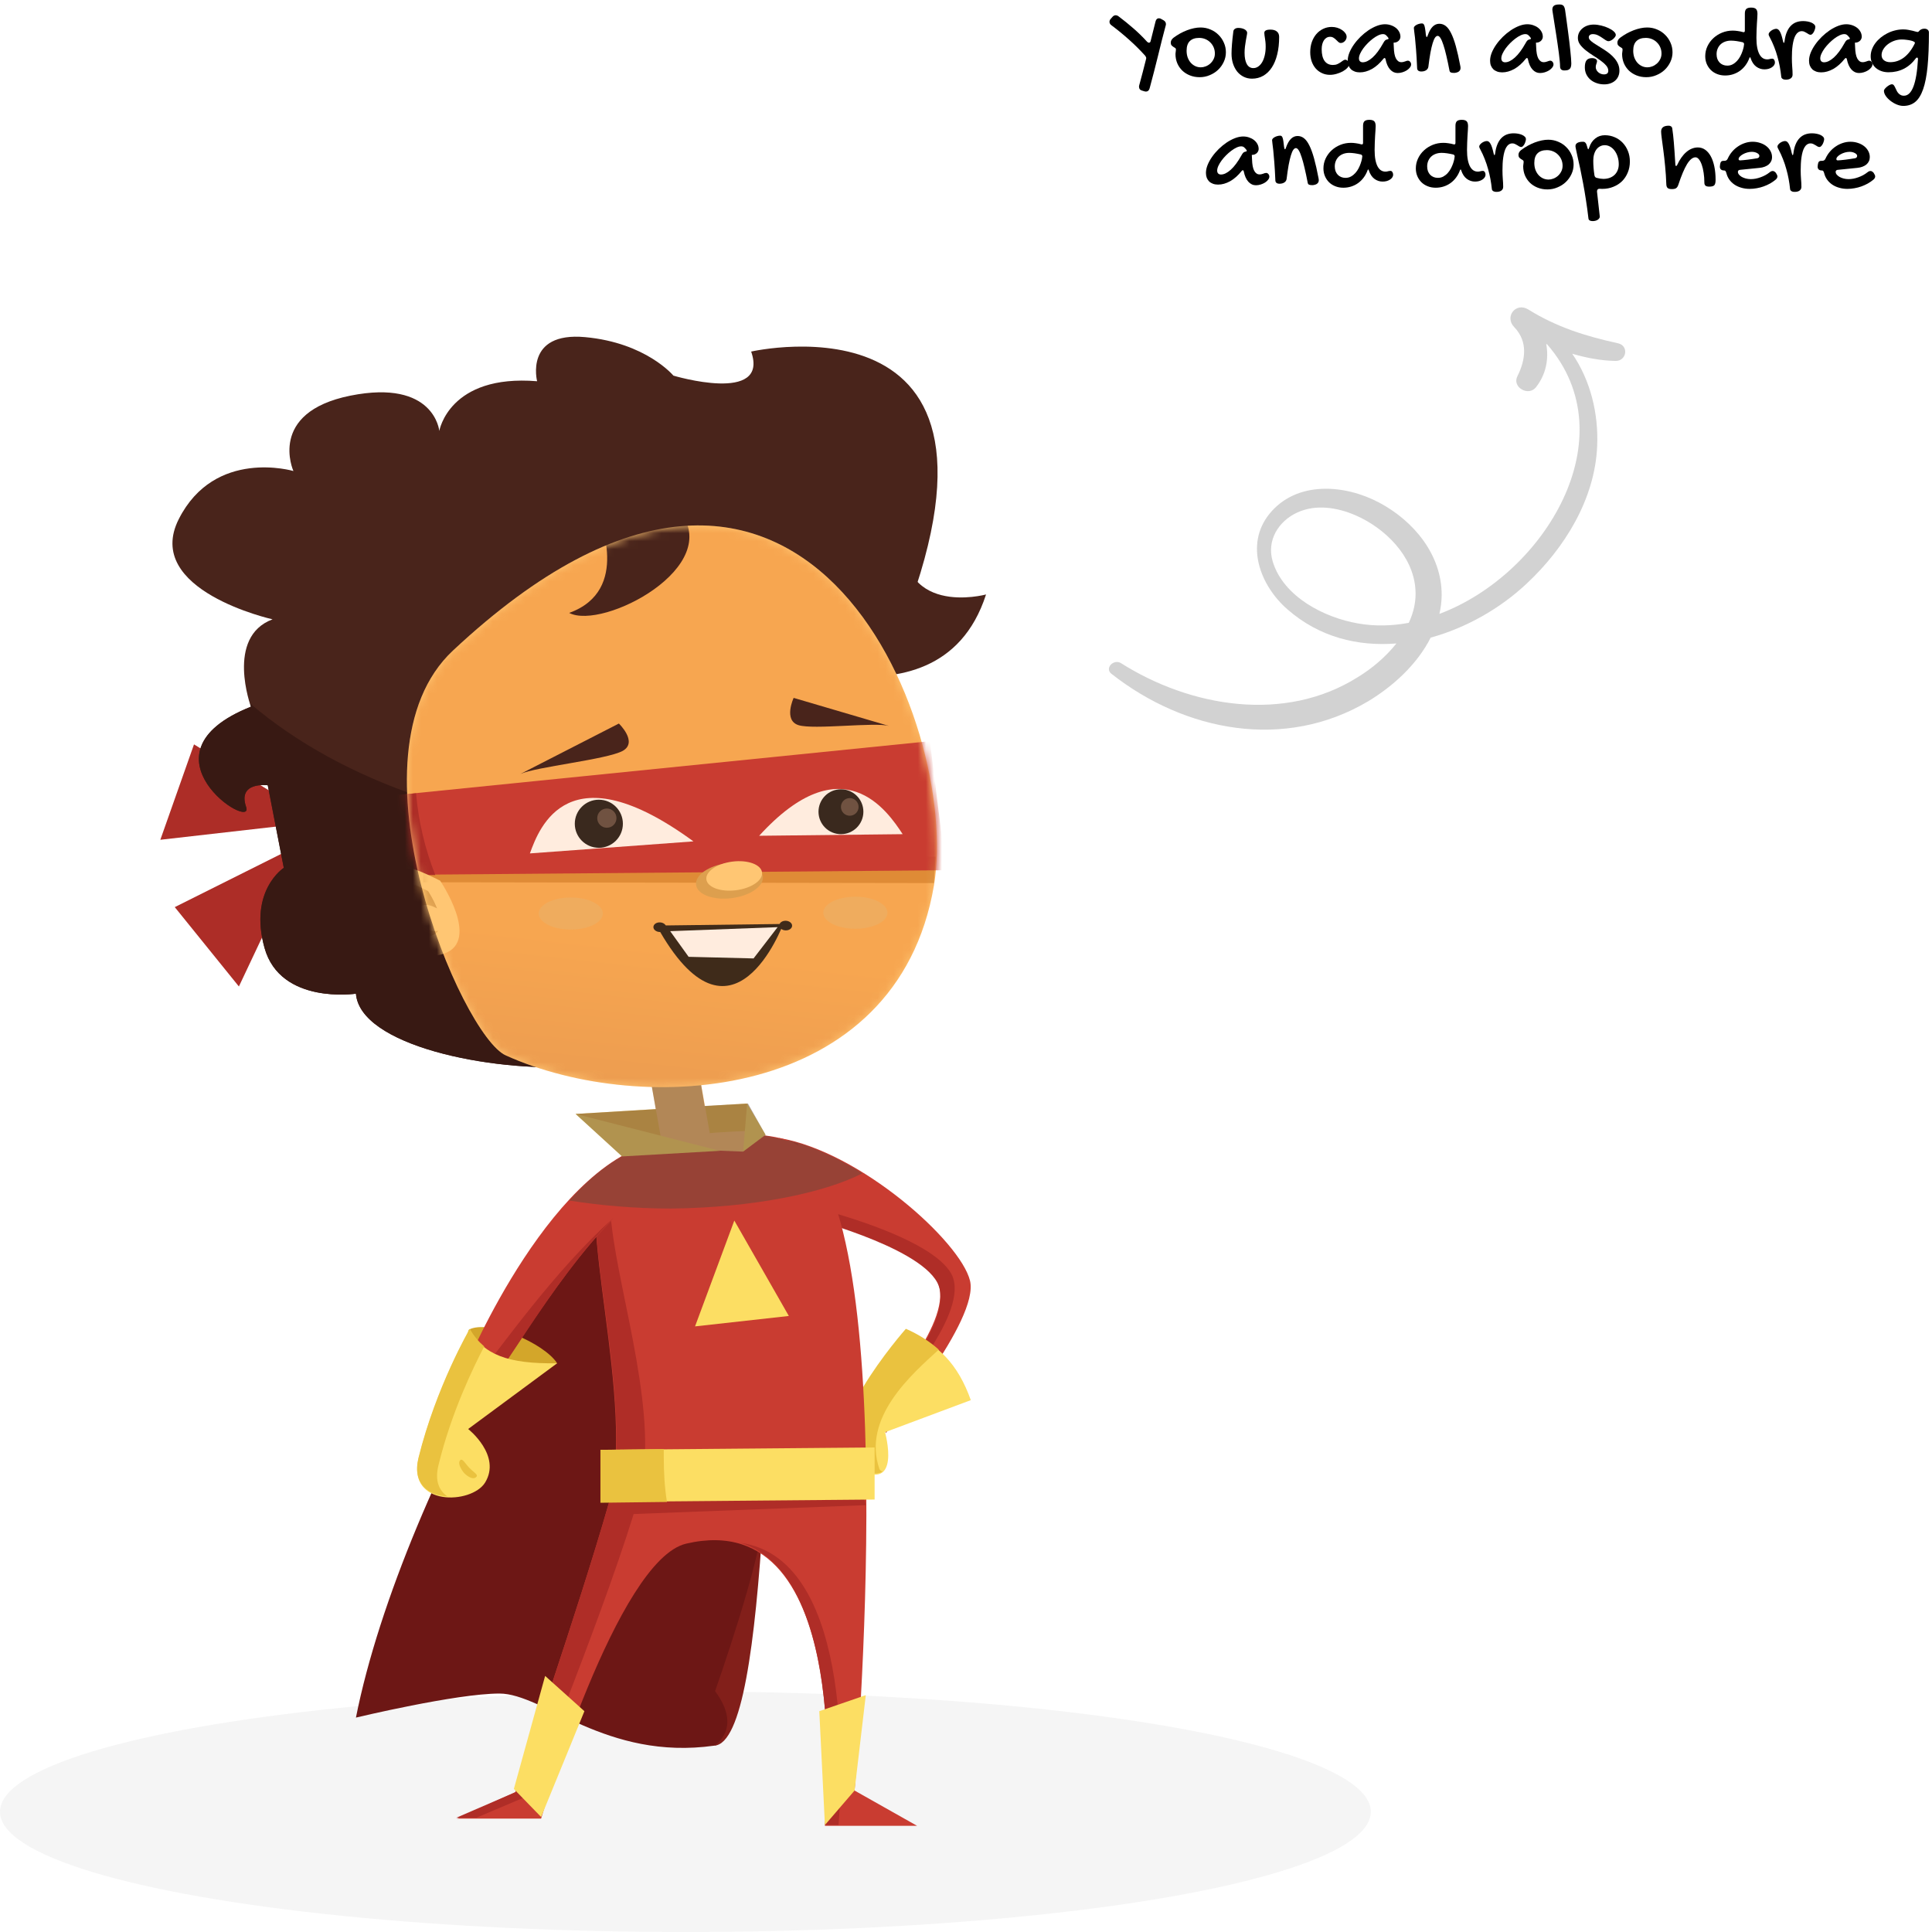 <svg width="241" height="241" viewBox="0 0 241 241" fill="none" xmlns="http://www.w3.org/2000/svg">
<path opacity="0.2" d="M138.648 84.056C147.828 91.271 160.249 93.641 170.631 87.5C173.723 85.643 176.766 82.907 178.462 79.54C182.902 78.314 187.139 75.904 190.437 72.801C195.153 68.404 198.949 62.275 199.231 55.674C199.417 51.606 198.403 47.448 196.122 44.125C197.855 44.636 199.658 44.987 201.503 45.023C202.916 45.062 203.239 43.103 201.792 42.811C197.784 41.935 194.174 40.802 190.642 38.606C189.099 37.653 187.633 39.498 188.882 40.801C190.628 42.606 190.304 44.897 189.28 46.934C188.591 48.305 190.656 49.484 191.591 48.315C192.855 46.716 193.218 44.775 192.879 42.912C192.92 42.93 192.96 42.947 193 42.965C203.067 54.52 192.705 71.637 179.552 76.579C179.727 75.844 179.822 75.074 179.836 74.27C179.871 69.231 176.363 64.995 172.061 62.705C167.719 60.397 161.716 59.945 158.34 64.111C155.241 67.967 157.229 73.071 160.586 76.002C164.562 79.486 169.35 80.652 174.19 80.266C172.833 81.968 171.11 83.416 169.365 84.473C160.255 90.211 148.482 88.216 139.768 82.681C138.821 82.224 137.788 83.398 138.648 84.056ZM169.406 77.768C165.231 77.058 160.109 74.46 158.768 70.065C157.955 67.425 159.487 64.988 161.858 63.916C164.171 62.867 166.842 63.307 169.091 64.28C172.705 65.844 176.268 69.293 176.558 73.471C176.679 74.954 176.346 76.384 175.733 77.692C173.657 78.081 171.485 78.142 169.406 77.768Z" fill="#222221"/>
<path d="M138.639 3.148C138.479 3.03 138.399 2.889 138.399 2.725C138.399 2.661 138.411 2.599 138.434 2.54C138.456 2.476 138.497 2.412 138.557 2.349L138.755 2.123C138.873 1.977 139.012 1.904 139.172 1.904C139.227 1.904 139.286 1.916 139.35 1.938C139.409 1.957 139.47 1.991 139.534 2.041C140.172 2.52 140.785 3.016 141.373 3.531C141.965 4.042 142.537 4.6 143.089 5.206C143.175 5.288 143.251 5.329 143.314 5.329C143.438 5.329 143.513 5.247 143.54 5.083L144.142 2.684C144.21 2.415 144.349 2.28 144.559 2.28C144.604 2.28 144.652 2.287 144.702 2.301C144.757 2.314 144.812 2.34 144.866 2.376L145.105 2.506C145.329 2.629 145.44 2.795 145.44 3.005C145.44 3.073 145.427 3.148 145.399 3.23C145.244 3.8 145.087 4.402 144.928 5.035C144.773 5.664 144.613 6.311 144.449 6.977C144.285 7.637 144.117 8.307 143.943 8.986C143.77 9.665 143.592 10.338 143.41 11.003C143.337 11.281 143.18 11.42 142.938 11.42C142.87 11.42 142.795 11.406 142.713 11.379L142.487 11.31C142.346 11.274 142.243 11.215 142.18 11.133C142.116 11.051 142.084 10.95 142.084 10.832C142.084 10.805 142.084 10.773 142.084 10.736C142.089 10.7 142.098 10.663 142.111 10.627C142.257 10.085 142.401 9.547 142.542 9.014C142.683 8.48 142.82 7.945 142.952 7.407C142.961 7.375 142.968 7.348 142.973 7.325C142.977 7.302 142.979 7.277 142.979 7.25C142.979 7.195 142.966 7.143 142.938 7.093C142.916 7.043 142.884 6.993 142.843 6.942C142.2 6.231 141.528 5.564 140.826 4.939C140.129 4.315 139.4 3.718 138.639 3.148Z" fill="black"/>
<path d="M146.63 6.73C146.63 6.653 146.639 6.566 146.657 6.471C146.675 6.375 146.685 6.27 146.685 6.156C146.685 6.079 146.65 6.02 146.582 5.979C146.518 5.938 146.445 5.892 146.363 5.842C146.281 5.792 146.206 5.728 146.138 5.65C146.074 5.573 146.042 5.461 146.042 5.315C146.042 5.211 146.069 5.106 146.124 5.001C146.183 4.896 146.268 4.8 146.377 4.714C146.646 4.513 146.924 4.333 147.211 4.174C147.503 4.014 147.792 3.88 148.079 3.771C148.371 3.661 148.658 3.577 148.94 3.518C149.223 3.458 149.494 3.429 149.754 3.429C150.191 3.429 150.602 3.511 150.984 3.675C151.372 3.834 151.707 4.055 151.989 4.338C152.276 4.616 152.502 4.944 152.666 5.322C152.835 5.696 152.919 6.097 152.919 6.525C152.919 6.945 152.83 7.343 152.652 7.722C152.479 8.095 152.244 8.424 151.948 8.706C151.652 8.989 151.303 9.212 150.902 9.376C150.506 9.545 150.087 9.629 149.645 9.629C149.212 9.629 148.811 9.556 148.441 9.41C148.072 9.264 147.753 9.064 147.484 8.809C147.215 8.549 147.006 8.243 146.855 7.893C146.705 7.537 146.63 7.15 146.63 6.73ZM149.795 8.398C149.986 8.398 150.185 8.36 150.39 8.282C150.595 8.205 150.782 8.093 150.95 7.947C151.123 7.797 151.265 7.615 151.374 7.4C151.488 7.186 151.545 6.945 151.545 6.676C151.545 6.402 151.495 6.147 151.395 5.91C151.294 5.673 151.155 5.468 150.978 5.295C150.804 5.117 150.597 4.978 150.355 4.878C150.118 4.778 149.861 4.728 149.583 4.728C149.077 4.728 148.69 4.86 148.421 5.124C148.152 5.384 148.018 5.785 148.018 6.327C148.018 6.623 148.061 6.899 148.147 7.154C148.239 7.405 148.364 7.624 148.523 7.811C148.683 7.993 148.87 8.136 149.084 8.241C149.303 8.346 149.54 8.398 149.795 8.398Z" fill="black"/>
<path d="M155.25 6.58C155.25 7.191 155.343 7.662 155.53 7.995C155.717 8.328 155.988 8.494 156.344 8.494C156.567 8.494 156.772 8.428 156.959 8.296C157.15 8.164 157.314 7.979 157.451 7.742C157.588 7.505 157.693 7.225 157.766 6.901C157.843 6.573 157.882 6.218 157.882 5.835C157.882 5.603 157.873 5.402 157.854 5.233C157.836 5.06 157.816 4.908 157.793 4.775C157.775 4.639 157.757 4.518 157.738 4.413C157.72 4.308 157.711 4.208 157.711 4.112C157.711 3.966 157.772 3.862 157.896 3.798C158.019 3.729 158.215 3.695 158.483 3.695C158.825 3.695 159.09 3.773 159.276 3.928C159.468 4.083 159.563 4.308 159.563 4.604C159.563 5.411 159.484 6.136 159.324 6.778C159.169 7.421 158.944 7.968 158.647 8.419C158.356 8.866 158 9.21 157.581 9.451C157.162 9.693 156.692 9.813 156.173 9.813C155.804 9.813 155.462 9.736 155.147 9.581C154.838 9.431 154.569 9.219 154.341 8.945C154.118 8.667 153.942 8.339 153.814 7.961C153.687 7.578 153.623 7.159 153.623 6.703C153.623 6.53 153.628 6.345 153.637 6.149C153.646 5.953 153.66 5.744 153.678 5.521C153.696 5.293 153.719 5.047 153.746 4.782C153.778 4.518 153.812 4.231 153.849 3.921C153.862 3.789 153.924 3.684 154.033 3.606C154.147 3.524 154.291 3.483 154.464 3.483C154.619 3.483 154.765 3.499 154.901 3.531C155.038 3.563 155.154 3.606 155.25 3.661C155.35 3.716 155.428 3.78 155.482 3.853C155.542 3.925 155.571 4.003 155.571 4.085C155.571 4.167 155.553 4.297 155.517 4.475C155.485 4.648 155.448 4.848 155.407 5.076C155.371 5.299 155.334 5.543 155.298 5.808C155.266 6.067 155.25 6.325 155.25 6.58Z" fill="black"/>
<path d="M166.126 3.36C166.363 3.36 166.593 3.395 166.816 3.463C167.04 3.531 167.236 3.625 167.404 3.743C167.577 3.857 167.716 3.989 167.821 4.14C167.926 4.285 167.979 4.436 167.979 4.591C167.979 4.691 167.958 4.789 167.917 4.885C167.876 4.976 167.821 5.058 167.753 5.131C167.685 5.199 167.607 5.256 167.521 5.302C167.434 5.343 167.343 5.363 167.247 5.363C167.142 5.363 167.047 5.325 166.96 5.247C166.873 5.165 166.78 5.076 166.68 4.98C166.584 4.88 166.475 4.791 166.352 4.714C166.233 4.632 166.09 4.591 165.921 4.591C165.757 4.591 165.609 4.63 165.477 4.707C165.344 4.785 165.233 4.894 165.142 5.035C165.055 5.172 164.987 5.336 164.937 5.527C164.891 5.714 164.868 5.919 164.868 6.143C164.868 6.781 164.989 7.268 165.23 7.605C165.472 7.938 165.818 8.104 166.27 8.104C166.484 8.104 166.666 8.07 166.816 8.002C166.971 7.934 167.106 7.858 167.22 7.776C167.338 7.694 167.445 7.619 167.541 7.551C167.637 7.482 167.735 7.448 167.835 7.448C167.89 7.448 167.944 7.466 167.999 7.503C168.054 7.535 168.102 7.578 168.143 7.633C168.188 7.683 168.225 7.74 168.252 7.804C168.284 7.868 168.3 7.931 168.3 7.995C168.3 8.146 168.225 8.3 168.074 8.46C167.928 8.619 167.739 8.765 167.507 8.897C167.274 9.025 167.015 9.13 166.728 9.212C166.445 9.294 166.169 9.335 165.9 9.335C165.54 9.335 165.21 9.264 164.909 9.123C164.608 8.986 164.349 8.795 164.13 8.549C163.911 8.298 163.74 8 163.617 7.653C163.499 7.307 163.439 6.924 163.439 6.505C163.439 6.049 163.506 5.63 163.638 5.247C163.774 4.864 163.961 4.534 164.198 4.256C164.44 3.973 164.725 3.755 165.053 3.6C165.381 3.44 165.739 3.36 166.126 3.36Z" fill="black"/>
<path d="M172.764 3.025C173.014 3.025 173.256 3.064 173.488 3.142C173.721 3.219 173.926 3.326 174.104 3.463C174.281 3.6 174.423 3.764 174.527 3.955C174.637 4.146 174.691 4.358 174.691 4.591C174.691 4.687 174.669 4.78 174.623 4.871C174.582 4.958 174.525 5.035 174.452 5.104C174.379 5.167 174.295 5.22 174.199 5.261C174.108 5.297 174.012 5.315 173.912 5.315C173.903 5.315 173.894 5.318 173.885 5.322C173.88 5.322 173.873 5.322 173.864 5.322C173.855 5.327 173.846 5.329 173.837 5.329L173.864 5.876C173.882 6.528 173.974 7.004 174.138 7.305C174.306 7.605 174.525 7.756 174.794 7.756C174.89 7.756 174.974 7.747 175.047 7.729C175.124 7.71 175.195 7.69 175.259 7.667C175.327 7.64 175.391 7.617 175.45 7.599C175.509 7.58 175.569 7.571 175.628 7.571C175.733 7.571 175.824 7.617 175.901 7.708C175.983 7.799 176.024 7.909 176.024 8.036C176.024 8.164 175.974 8.291 175.874 8.419C175.778 8.547 175.651 8.663 175.491 8.768C175.332 8.868 175.152 8.95 174.951 9.014C174.751 9.077 174.548 9.109 174.343 9.109C173.987 9.109 173.675 8.964 173.406 8.672C173.137 8.376 172.946 7.943 172.832 7.373C172.805 7.282 172.768 7.236 172.723 7.236C172.668 7.236 172.62 7.264 172.579 7.318C172.128 7.888 171.647 8.316 171.137 8.604C170.626 8.886 170.123 9.027 169.626 9.027C169.394 9.027 169.184 8.993 168.997 8.925C168.81 8.856 168.651 8.761 168.519 8.638C168.391 8.51 168.291 8.357 168.218 8.18C168.149 7.997 168.115 7.795 168.115 7.571C168.115 7.257 168.184 6.926 168.32 6.58C168.462 6.234 168.651 5.892 168.888 5.555C169.125 5.217 169.398 4.896 169.708 4.591C170.022 4.285 170.351 4.017 170.692 3.784C171.039 3.552 171.39 3.367 171.745 3.23C172.101 3.094 172.44 3.025 172.764 3.025ZM172.538 5.391C172.62 5.236 172.695 5.124 172.764 5.056C172.832 4.983 172.93 4.935 173.058 4.912C173.158 4.898 173.208 4.867 173.208 4.816C173.208 4.78 173.194 4.741 173.167 4.7C173.08 4.582 172.989 4.479 172.894 4.393C172.798 4.301 172.67 4.256 172.511 4.256C172.338 4.256 172.144 4.306 171.93 4.406C171.715 4.507 171.497 4.641 171.273 4.81C171.055 4.974 170.838 5.163 170.624 5.377C170.414 5.587 170.228 5.803 170.063 6.026C169.899 6.25 169.767 6.471 169.667 6.689C169.567 6.908 169.517 7.104 169.517 7.277C169.517 7.432 169.558 7.553 169.64 7.64C169.726 7.726 169.842 7.77 169.988 7.77C170.362 7.77 170.77 7.571 171.212 7.175C171.654 6.778 172.096 6.184 172.538 5.391Z" fill="black"/>
<path d="M176.366 3.483C176.366 3.415 176.396 3.349 176.455 3.285C176.514 3.217 176.592 3.158 176.688 3.107C176.783 3.053 176.89 3.009 177.009 2.978C177.132 2.941 177.255 2.923 177.378 2.923C177.446 2.923 177.503 2.941 177.549 2.978C177.599 3.014 177.642 3.085 177.679 3.189C177.715 3.29 177.747 3.433 177.774 3.62C177.806 3.802 177.836 4.042 177.863 4.338C177.882 4.429 177.897 4.5 177.911 4.55C177.929 4.595 177.952 4.618 177.979 4.618C178.021 4.618 178.062 4.548 178.103 4.406C178.435 3.445 178.916 2.964 179.545 2.964C179.837 2.964 180.101 3.055 180.338 3.237C180.579 3.42 180.803 3.718 181.008 4.133C181.217 4.543 181.416 5.085 181.603 5.76C181.789 6.43 181.976 7.257 182.163 8.241C182.172 8.291 182.179 8.337 182.184 8.378C182.188 8.419 182.19 8.458 182.19 8.494C182.19 8.599 182.165 8.69 182.115 8.768C182.07 8.84 182.008 8.902 181.931 8.952C181.853 8.998 181.767 9.032 181.671 9.055C181.575 9.082 181.479 9.096 181.384 9.096C181.192 9.096 181.053 9.075 180.967 9.034C180.885 8.993 180.832 8.916 180.81 8.802C180.677 8.109 180.548 7.494 180.42 6.956C180.297 6.418 180.174 5.967 180.051 5.603C179.932 5.233 179.814 4.953 179.695 4.762C179.577 4.57 179.458 4.475 179.34 4.475C179.221 4.475 179.11 4.55 179.005 4.7C178.905 4.846 178.807 5.076 178.711 5.391C178.615 5.705 178.522 6.104 178.431 6.587C178.344 7.07 178.26 7.646 178.178 8.316C178.155 8.499 178.064 8.645 177.904 8.754C177.745 8.863 177.542 8.918 177.296 8.918C177.132 8.918 177.007 8.884 176.92 8.815C176.833 8.747 176.785 8.654 176.776 8.535C176.735 7.587 176.69 6.808 176.64 6.197C176.594 5.582 176.551 5.09 176.51 4.721C176.469 4.347 176.435 4.069 176.407 3.887C176.38 3.704 176.366 3.57 176.366 3.483Z" fill="black"/>
<path d="M190.523 3.025C190.774 3.025 191.016 3.064 191.248 3.142C191.48 3.219 191.686 3.326 191.863 3.463C192.041 3.6 192.182 3.764 192.287 3.955C192.396 4.146 192.451 4.358 192.451 4.591C192.451 4.687 192.428 4.78 192.383 4.871C192.342 4.958 192.285 5.035 192.212 5.104C192.139 5.167 192.055 5.22 191.959 5.261C191.868 5.297 191.772 5.315 191.672 5.315C191.663 5.315 191.654 5.318 191.645 5.322C191.64 5.322 191.633 5.322 191.624 5.322C191.615 5.327 191.606 5.329 191.597 5.329L191.624 5.876C191.642 6.528 191.733 7.004 191.897 7.305C192.066 7.605 192.285 7.756 192.554 7.756C192.649 7.756 192.734 7.747 192.807 7.729C192.884 7.71 192.955 7.69 193.019 7.667C193.087 7.64 193.151 7.617 193.21 7.599C193.269 7.58 193.328 7.571 193.388 7.571C193.493 7.571 193.584 7.617 193.661 7.708C193.743 7.799 193.784 7.909 193.784 8.036C193.784 8.164 193.734 8.291 193.634 8.419C193.538 8.547 193.41 8.663 193.251 8.768C193.091 8.868 192.911 8.95 192.711 9.014C192.51 9.077 192.308 9.109 192.103 9.109C191.747 9.109 191.435 8.964 191.166 8.672C190.897 8.376 190.706 7.943 190.592 7.373C190.564 7.282 190.528 7.236 190.482 7.236C190.428 7.236 190.38 7.264 190.339 7.318C189.888 7.888 189.407 8.316 188.896 8.604C188.386 8.886 187.882 9.027 187.386 9.027C187.153 9.027 186.944 8.993 186.757 8.925C186.57 8.856 186.41 8.761 186.278 8.638C186.151 8.51 186.05 8.357 185.978 8.18C185.909 7.997 185.875 7.795 185.875 7.571C185.875 7.257 185.943 6.926 186.08 6.58C186.221 6.234 186.41 5.892 186.647 5.555C186.884 5.217 187.158 4.896 187.468 4.591C187.782 4.285 188.11 4.017 188.452 3.784C188.799 3.552 189.149 3.367 189.505 3.23C189.86 3.094 190.2 3.025 190.523 3.025ZM190.298 5.391C190.38 5.236 190.455 5.124 190.523 5.056C190.592 4.983 190.69 4.935 190.817 4.912C190.918 4.898 190.968 4.867 190.968 4.816C190.968 4.78 190.954 4.741 190.927 4.7C190.84 4.582 190.749 4.479 190.653 4.393C190.558 4.301 190.43 4.256 190.271 4.256C190.097 4.256 189.904 4.306 189.689 4.406C189.475 4.507 189.257 4.641 189.033 4.81C188.814 4.974 188.598 5.163 188.384 5.377C188.174 5.587 187.987 5.803 187.823 6.026C187.659 6.25 187.527 6.471 187.427 6.689C187.326 6.908 187.276 7.104 187.276 7.277C187.276 7.432 187.317 7.553 187.399 7.64C187.486 7.726 187.602 7.77 187.748 7.77C188.122 7.77 188.53 7.571 188.972 7.175C189.414 6.778 189.856 6.184 190.298 5.391Z" fill="black"/>
<path d="M193.641 1.214C193.641 0.977 193.709 0.808 193.846 0.708C193.982 0.608 194.208 0.558 194.522 0.558C194.632 0.558 194.728 0.569 194.81 0.592C194.892 0.615 194.96 0.653 195.015 0.708C195.069 0.758 195.113 0.829 195.145 0.92C195.181 1.007 195.211 1.118 195.233 1.255C195.293 1.66 195.352 2.087 195.411 2.533C195.475 2.975 195.534 3.417 195.589 3.859C195.648 4.297 195.703 4.725 195.753 5.145C195.803 5.559 195.846 5.947 195.883 6.307C195.924 6.662 195.953 6.979 195.972 7.257C195.994 7.53 196.006 7.747 196.006 7.906C196.006 8.07 195.99 8.209 195.958 8.323C195.931 8.437 195.881 8.528 195.808 8.597C195.739 8.665 195.648 8.715 195.534 8.747C195.425 8.774 195.288 8.788 195.124 8.788C194.965 8.788 194.837 8.747 194.741 8.665C194.65 8.583 194.604 8.458 194.604 8.289C194.604 8.116 194.591 7.886 194.563 7.599C194.536 7.307 194.5 6.983 194.454 6.628C194.409 6.272 194.356 5.894 194.297 5.493C194.242 5.092 194.183 4.696 194.119 4.304C194.06 3.912 194.001 3.536 193.941 3.176C193.887 2.811 193.837 2.49 193.791 2.212C193.745 1.929 193.709 1.699 193.682 1.521C193.654 1.339 193.641 1.237 193.641 1.214Z" fill="black"/>
<path d="M198.802 3.066C199.107 3.066 199.422 3.107 199.745 3.189C200.069 3.267 200.365 3.369 200.634 3.497C200.903 3.62 201.124 3.759 201.297 3.914C201.47 4.069 201.557 4.219 201.557 4.365C201.557 4.438 201.525 4.52 201.461 4.611C201.397 4.698 201.32 4.782 201.229 4.864C201.137 4.942 201.037 5.008 200.928 5.062C200.823 5.113 200.729 5.138 200.647 5.138C200.538 5.138 200.415 5.092 200.278 5.001C200.146 4.91 199.998 4.81 199.834 4.7C199.674 4.586 199.499 4.484 199.308 4.393C199.116 4.301 198.909 4.256 198.686 4.256C198.54 4.256 198.419 4.292 198.323 4.365C198.232 4.434 198.187 4.532 198.187 4.659C198.187 4.773 198.241 4.889 198.351 5.008C198.46 5.122 198.604 5.24 198.781 5.363C198.964 5.486 199.169 5.616 199.396 5.753C199.624 5.89 199.857 6.035 200.094 6.19C200.335 6.345 200.57 6.514 200.798 6.696C201.026 6.879 201.229 7.077 201.406 7.291C201.589 7.505 201.734 7.74 201.844 7.995C201.953 8.246 202.008 8.519 202.008 8.815C202.008 9.071 201.962 9.303 201.871 9.513C201.78 9.722 201.65 9.902 201.481 10.053C201.313 10.203 201.112 10.319 200.88 10.401C200.647 10.483 200.392 10.524 200.114 10.524C199.763 10.524 199.44 10.47 199.144 10.36C198.847 10.255 198.592 10.11 198.378 9.923C198.164 9.736 197.995 9.513 197.872 9.253C197.754 8.993 197.694 8.708 197.694 8.398C197.694 7.997 197.765 7.706 197.906 7.523C198.052 7.341 198.28 7.25 198.59 7.25C198.781 7.25 198.934 7.286 199.048 7.359C199.162 7.432 199.219 7.521 199.219 7.626C199.219 7.681 199.21 7.738 199.191 7.797C199.173 7.852 199.153 7.911 199.13 7.975C199.112 8.034 199.093 8.098 199.075 8.166C199.062 8.234 199.055 8.303 199.055 8.371C199.055 8.49 199.082 8.604 199.137 8.713C199.191 8.822 199.264 8.918 199.355 9C199.451 9.087 199.561 9.155 199.684 9.205C199.807 9.255 199.937 9.28 200.073 9.28C200.438 9.28 200.62 9.13 200.62 8.829C200.62 8.592 200.527 8.369 200.34 8.159C200.153 7.945 199.918 7.738 199.636 7.537C199.353 7.332 199.048 7.127 198.72 6.922C198.396 6.717 198.093 6.503 197.811 6.279C197.528 6.056 197.293 5.819 197.106 5.568C196.92 5.313 196.826 5.037 196.826 4.741C196.826 4.495 196.876 4.27 196.977 4.064C197.081 3.859 197.223 3.684 197.4 3.538C197.578 3.388 197.785 3.271 198.022 3.189C198.264 3.107 198.524 3.066 198.802 3.066Z" fill="black"/>
<path d="M202.343 6.73C202.343 6.653 202.352 6.566 202.37 6.471C202.388 6.375 202.397 6.27 202.397 6.156C202.397 6.079 202.363 6.02 202.295 5.979C202.231 5.938 202.158 5.892 202.076 5.842C201.994 5.792 201.919 5.728 201.851 5.65C201.787 5.573 201.755 5.461 201.755 5.315C201.755 5.211 201.782 5.106 201.837 5.001C201.896 4.896 201.98 4.8 202.09 4.714C202.359 4.513 202.637 4.333 202.924 4.174C203.215 4.014 203.505 3.88 203.792 3.771C204.084 3.661 204.371 3.577 204.653 3.518C204.936 3.458 205.207 3.429 205.467 3.429C205.904 3.429 206.314 3.511 206.697 3.675C207.085 3.834 207.42 4.055 207.702 4.338C207.989 4.616 208.215 4.944 208.379 5.322C208.548 5.696 208.632 6.097 208.632 6.525C208.632 6.945 208.543 7.343 208.365 7.722C208.192 8.095 207.957 8.424 207.661 8.706C207.365 8.989 207.016 9.212 206.615 9.376C206.219 9.545 205.799 9.629 205.357 9.629C204.924 9.629 204.523 9.556 204.154 9.41C203.785 9.264 203.466 9.064 203.197 8.809C202.928 8.549 202.719 8.243 202.568 7.893C202.418 7.537 202.343 7.15 202.343 6.73ZM205.508 8.398C205.699 8.398 205.897 8.36 206.103 8.282C206.308 8.205 206.494 8.093 206.663 7.947C206.836 7.797 206.978 7.615 207.087 7.4C207.201 7.186 207.258 6.945 207.258 6.676C207.258 6.402 207.208 6.147 207.107 5.91C207.007 5.673 206.868 5.468 206.69 5.295C206.517 5.117 206.31 4.978 206.068 4.878C205.831 4.778 205.574 4.728 205.296 4.728C204.79 4.728 204.403 4.86 204.134 5.124C203.865 5.384 203.73 5.785 203.73 6.327C203.73 6.623 203.774 6.899 203.86 7.154C203.951 7.405 204.077 7.624 204.236 7.811C204.396 7.993 204.583 8.136 204.797 8.241C205.016 8.346 205.253 8.398 205.508 8.398Z" fill="black"/>
<path d="M217.423 4.003C217.441 4.012 217.468 4.017 217.505 4.017C217.605 4.017 217.655 3.951 217.655 3.818V1.692C217.655 1.423 217.715 1.232 217.833 1.118C217.956 1.004 218.159 0.947 218.441 0.947C218.729 0.947 218.931 1.007 219.05 1.125C219.168 1.243 219.228 1.446 219.228 1.733C219.228 1.843 219.221 2.005 219.207 2.219C219.193 2.428 219.177 2.668 219.159 2.937C219.146 3.205 219.132 3.495 219.118 3.805C219.104 4.11 219.098 4.413 219.098 4.714C219.098 5.179 219.13 5.58 219.193 5.917C219.257 6.254 219.348 6.535 219.467 6.758C219.585 6.977 219.727 7.141 219.891 7.25C220.055 7.355 220.239 7.407 220.444 7.407C220.558 7.407 220.661 7.394 220.752 7.366C220.848 7.334 220.959 7.318 221.087 7.318C221.178 7.318 221.253 7.366 221.312 7.462C221.376 7.553 221.408 7.665 221.408 7.797C221.408 7.915 221.372 8.027 221.299 8.132C221.23 8.237 221.135 8.328 221.012 8.405C220.893 8.483 220.754 8.544 220.595 8.59C220.435 8.631 220.269 8.651 220.096 8.651C219.722 8.651 219.38 8.537 219.07 8.31C218.76 8.077 218.528 7.724 218.373 7.25C218.359 7.177 218.337 7.141 218.305 7.141C218.268 7.141 218.239 7.177 218.216 7.25C218.093 7.583 217.931 7.883 217.73 8.152C217.535 8.417 217.304 8.645 217.04 8.836C216.78 9.023 216.493 9.166 216.179 9.267C215.869 9.367 215.541 9.417 215.194 9.417C214.83 9.417 214.495 9.355 214.189 9.232C213.889 9.114 213.629 8.948 213.41 8.733C213.191 8.515 213.021 8.259 212.897 7.968C212.774 7.672 212.713 7.353 212.713 7.011C212.713 6.573 212.804 6.161 212.986 5.773C213.169 5.386 213.415 5.049 213.725 4.762C214.039 4.47 214.404 4.24 214.818 4.071C215.233 3.903 215.675 3.818 216.145 3.818C216.336 3.818 216.539 3.834 216.753 3.866C216.967 3.894 217.19 3.939 217.423 4.003ZM215.461 8.187C215.721 8.187 215.951 8.13 216.151 8.016C216.356 7.902 216.536 7.758 216.691 7.585C216.851 7.407 216.985 7.214 217.095 7.004C217.204 6.79 217.293 6.582 217.361 6.382C217.43 6.181 217.48 6.001 217.512 5.842C217.544 5.682 217.56 5.568 217.56 5.5C217.56 5.45 217.546 5.407 217.519 5.37C217.491 5.329 217.45 5.297 217.396 5.274C217.272 5.243 217.145 5.215 217.013 5.192C216.881 5.165 216.751 5.142 216.623 5.124C216.495 5.106 216.372 5.092 216.254 5.083C216.14 5.074 216.035 5.069 215.939 5.069C215.666 5.069 215.418 5.11 215.194 5.192C214.971 5.274 214.78 5.391 214.62 5.541C214.465 5.691 214.344 5.871 214.258 6.081C214.171 6.286 214.128 6.512 214.128 6.758C214.128 6.977 214.16 7.175 214.224 7.353C214.292 7.526 214.383 7.674 214.497 7.797C214.616 7.92 214.757 8.016 214.921 8.084C215.085 8.152 215.265 8.187 215.461 8.187Z" fill="black"/>
<path d="M224.758 3.887C224.589 3.887 224.441 3.932 224.313 4.023C224.186 4.11 224.076 4.233 223.985 4.393C223.894 4.548 223.819 4.732 223.76 4.946C223.701 5.156 223.653 5.386 223.616 5.637C223.58 5.887 223.555 6.149 223.541 6.423C223.527 6.696 223.521 6.972 223.521 7.25C223.521 7.615 223.534 7.975 223.562 8.33C223.593 8.681 223.609 9.007 223.609 9.308C223.609 9.504 223.536 9.656 223.391 9.766C223.245 9.88 223.037 9.937 222.769 9.937C222.718 9.937 222.661 9.932 222.598 9.923C222.534 9.914 222.472 9.896 222.413 9.868C222.358 9.841 222.308 9.802 222.263 9.752C222.222 9.706 222.199 9.643 222.194 9.561C222.153 9.16 222.094 8.749 222.017 8.33C221.939 7.911 221.841 7.494 221.723 7.079C221.609 6.66 221.47 6.245 221.306 5.835C221.146 5.425 220.962 5.024 220.752 4.632C220.715 4.563 220.684 4.5 220.656 4.44C220.633 4.381 220.622 4.324 220.622 4.27C220.622 4.201 220.652 4.128 220.711 4.051C220.775 3.969 220.852 3.894 220.943 3.825C221.039 3.757 221.142 3.702 221.251 3.661C221.365 3.616 221.474 3.593 221.579 3.593C221.752 3.593 221.905 3.714 222.037 3.955C222.169 4.192 222.292 4.573 222.406 5.097C222.429 5.188 222.447 5.252 222.461 5.288C222.475 5.325 222.493 5.343 222.516 5.343C222.566 5.343 222.598 5.265 222.611 5.11C222.666 4.677 222.759 4.306 222.892 3.996C223.024 3.682 223.188 3.424 223.384 3.224C223.584 3.019 223.812 2.868 224.067 2.772C224.327 2.677 224.612 2.629 224.922 2.629C225.1 2.629 225.28 2.645 225.462 2.677C225.644 2.709 225.808 2.757 225.954 2.82C226.1 2.884 226.218 2.962 226.31 3.053C226.401 3.144 226.446 3.246 226.446 3.36C226.446 3.442 226.428 3.54 226.392 3.654C226.36 3.764 226.316 3.871 226.262 3.976C226.207 4.076 226.143 4.162 226.07 4.235C226.002 4.304 225.931 4.338 225.858 4.338C225.776 4.338 225.697 4.315 225.619 4.27C225.542 4.219 225.457 4.167 225.366 4.112C225.28 4.058 225.186 4.007 225.086 3.962C224.99 3.912 224.881 3.887 224.758 3.887Z" fill="black"/>
<path d="M230.309 3.025C230.559 3.025 230.801 3.064 231.033 3.142C231.266 3.219 231.471 3.326 231.648 3.463C231.826 3.6 231.967 3.764 232.072 3.955C232.182 4.146 232.236 4.358 232.236 4.591C232.236 4.687 232.214 4.78 232.168 4.871C232.127 4.958 232.07 5.035 231.997 5.104C231.924 5.167 231.84 5.22 231.744 5.261C231.653 5.297 231.557 5.315 231.457 5.315C231.448 5.315 231.439 5.318 231.43 5.322C231.425 5.322 231.418 5.322 231.409 5.322C231.4 5.327 231.391 5.329 231.382 5.329L231.409 5.876C231.427 6.528 231.519 7.004 231.683 7.305C231.851 7.605 232.07 7.756 232.339 7.756C232.435 7.756 232.519 7.747 232.592 7.729C232.669 7.71 232.74 7.69 232.804 7.667C232.872 7.64 232.936 7.617 232.995 7.599C233.054 7.58 233.114 7.571 233.173 7.571C233.278 7.571 233.369 7.617 233.446 7.708C233.528 7.799 233.569 7.909 233.569 8.036C233.569 8.164 233.519 8.291 233.419 8.419C233.323 8.547 233.196 8.663 233.036 8.768C232.877 8.868 232.697 8.95 232.496 9.014C232.296 9.077 232.093 9.109 231.888 9.109C231.532 9.109 231.22 8.964 230.951 8.672C230.682 8.376 230.491 7.943 230.377 7.373C230.35 7.282 230.313 7.236 230.268 7.236C230.213 7.236 230.165 7.264 230.124 7.318C229.673 7.888 229.192 8.316 228.682 8.604C228.171 8.886 227.668 9.027 227.171 9.027C226.938 9.027 226.729 8.993 226.542 8.925C226.355 8.856 226.196 8.761 226.063 8.638C225.936 8.51 225.836 8.357 225.763 8.18C225.694 7.997 225.66 7.795 225.66 7.571C225.66 7.257 225.729 6.926 225.865 6.58C226.007 6.234 226.196 5.892 226.433 5.555C226.67 5.217 226.943 4.896 227.253 4.591C227.567 4.285 227.896 4.017 228.237 3.784C228.584 3.552 228.935 3.367 229.29 3.23C229.646 3.094 229.985 3.025 230.309 3.025ZM230.083 5.391C230.165 5.236 230.24 5.124 230.309 5.056C230.377 4.983 230.475 4.935 230.603 4.912C230.703 4.898 230.753 4.867 230.753 4.816C230.753 4.78 230.739 4.741 230.712 4.7C230.625 4.582 230.534 4.479 230.438 4.393C230.343 4.301 230.215 4.256 230.056 4.256C229.882 4.256 229.689 4.306 229.475 4.406C229.26 4.507 229.042 4.641 228.818 4.81C228.6 4.974 228.383 5.163 228.169 5.377C227.959 5.587 227.772 5.803 227.608 6.026C227.444 6.25 227.312 6.471 227.212 6.689C227.112 6.908 227.062 7.104 227.062 7.277C227.062 7.432 227.103 7.553 227.185 7.64C227.271 7.726 227.387 7.77 227.533 7.77C227.907 7.77 228.315 7.571 228.757 7.175C229.199 6.778 229.641 6.184 230.083 5.391Z" fill="black"/>
<path d="M237.411 3.668C237.63 3.668 237.837 3.686 238.033 3.723C238.229 3.755 238.407 3.791 238.566 3.832C238.726 3.868 238.863 3.905 238.977 3.941C239.09 3.973 239.173 3.989 239.223 3.989C239.264 3.989 239.302 3.969 239.339 3.928C239.375 3.882 239.421 3.834 239.476 3.784C239.53 3.734 239.603 3.688 239.694 3.647C239.785 3.602 239.906 3.579 240.057 3.579C240.23 3.579 240.367 3.625 240.467 3.716C240.567 3.802 240.617 3.912 240.617 4.044C240.617 5.712 240.56 7.129 240.446 8.296C240.332 9.458 240.148 10.404 239.893 11.133C239.637 11.862 239.307 12.391 238.901 12.719C238.496 13.047 238.004 13.211 237.425 13.211C237.16 13.211 236.885 13.152 236.598 13.033C236.315 12.915 236.055 12.762 235.818 12.575C235.581 12.393 235.385 12.19 235.23 11.967C235.08 11.743 235.005 11.529 235.005 11.324C235.005 11.256 235.041 11.176 235.114 11.085C235.187 10.994 235.276 10.905 235.381 10.818C235.486 10.732 235.595 10.659 235.709 10.6C235.823 10.54 235.921 10.511 236.003 10.511C236.09 10.511 236.162 10.545 236.222 10.613C236.281 10.686 236.336 10.775 236.386 10.88C236.44 10.985 236.495 11.099 236.55 11.222C236.604 11.349 236.673 11.466 236.755 11.57C236.837 11.675 236.937 11.762 237.056 11.83C237.174 11.903 237.322 11.94 237.5 11.94C238.493 11.94 239.077 10.422 239.25 7.387C239.25 7.25 239.211 7.182 239.134 7.182C239.07 7.182 239.02 7.214 238.983 7.277C238.555 7.856 238.054 8.291 237.479 8.583C236.91 8.87 236.276 9.014 235.579 9.014C235.256 9.014 234.957 8.966 234.684 8.87C234.41 8.77 234.173 8.633 233.973 8.46C233.777 8.282 233.624 8.073 233.515 7.831C233.405 7.585 233.351 7.316 233.351 7.024C233.351 6.737 233.401 6.455 233.501 6.177C233.606 5.894 233.749 5.63 233.932 5.384C234.118 5.133 234.34 4.903 234.595 4.693C234.85 4.484 235.128 4.304 235.429 4.153C235.729 3.998 236.046 3.88 236.379 3.798C236.716 3.711 237.06 3.668 237.411 3.668ZM235.791 7.756C236.415 7.756 236.987 7.56 237.507 7.168C238.026 6.771 238.471 6.197 238.84 5.445C238.849 5.418 238.856 5.397 238.86 5.384C238.865 5.366 238.867 5.347 238.867 5.329C238.867 5.284 238.819 5.236 238.724 5.186C238.628 5.135 238.503 5.092 238.348 5.056C238.193 5.019 238.015 4.99 237.814 4.967C237.618 4.939 237.42 4.926 237.22 4.926C236.896 4.926 236.584 4.98 236.283 5.09C235.982 5.199 235.716 5.345 235.483 5.527C235.251 5.71 235.064 5.917 234.923 6.149C234.782 6.382 234.711 6.623 234.711 6.874C234.711 7.143 234.809 7.357 235.005 7.517C235.205 7.676 235.467 7.756 235.791 7.756Z" fill="black"/>
<path d="M155.079 17.025C155.33 17.025 155.571 17.064 155.804 17.142C156.036 17.219 156.241 17.326 156.419 17.463C156.597 17.6 156.738 17.764 156.843 17.955C156.952 18.146 157.007 18.358 157.007 18.591C157.007 18.686 156.984 18.78 156.938 18.871C156.897 18.958 156.84 19.035 156.768 19.104C156.695 19.167 156.61 19.22 156.515 19.261C156.424 19.297 156.328 19.315 156.228 19.315C156.218 19.315 156.209 19.318 156.2 19.322C156.196 19.322 156.189 19.322 156.18 19.322C156.171 19.327 156.161 19.329 156.152 19.329L156.18 19.876C156.198 20.528 156.289 21.004 156.453 21.305C156.622 21.605 156.84 21.756 157.109 21.756C157.205 21.756 157.289 21.747 157.362 21.729C157.44 21.71 157.51 21.69 157.574 21.667C157.643 21.64 157.706 21.617 157.766 21.599C157.825 21.58 157.884 21.571 157.943 21.571C158.048 21.571 158.139 21.617 158.217 21.708C158.299 21.799 158.34 21.909 158.34 22.036C158.34 22.164 158.29 22.291 158.189 22.419C158.094 22.547 157.966 22.663 157.807 22.768C157.647 22.868 157.467 22.95 157.267 23.014C157.066 23.078 156.863 23.109 156.658 23.109C156.303 23.109 155.991 22.963 155.722 22.672C155.453 22.376 155.261 21.943 155.147 21.373C155.12 21.282 155.084 21.236 155.038 21.236C154.983 21.236 154.936 21.264 154.895 21.318C154.443 21.888 153.963 22.316 153.452 22.604C152.942 22.886 152.438 23.027 151.941 23.027C151.709 23.027 151.499 22.993 151.312 22.925C151.126 22.856 150.966 22.761 150.834 22.638C150.706 22.51 150.606 22.357 150.533 22.18C150.465 21.997 150.431 21.795 150.431 21.571C150.431 21.257 150.499 20.926 150.636 20.58C150.777 20.234 150.966 19.892 151.203 19.555C151.44 19.217 151.714 18.896 152.023 18.591C152.338 18.285 152.666 18.017 153.008 17.784C153.354 17.552 153.705 17.367 154.061 17.23C154.416 17.094 154.756 17.025 155.079 17.025ZM154.854 19.391C154.936 19.236 155.011 19.124 155.079 19.056C155.147 18.983 155.245 18.935 155.373 18.912C155.473 18.898 155.523 18.866 155.523 18.816C155.523 18.78 155.51 18.741 155.482 18.7C155.396 18.582 155.305 18.479 155.209 18.393C155.113 18.301 154.986 18.256 154.826 18.256C154.653 18.256 154.459 18.306 154.245 18.406C154.031 18.506 153.812 18.641 153.589 18.81C153.37 18.974 153.154 19.163 152.939 19.377C152.73 19.587 152.543 19.803 152.379 20.026C152.215 20.25 152.083 20.471 151.982 20.689C151.882 20.908 151.832 21.104 151.832 21.277C151.832 21.432 151.873 21.553 151.955 21.64C152.042 21.726 152.158 21.77 152.304 21.77C152.677 21.77 153.085 21.571 153.527 21.175C153.969 20.778 154.411 20.184 154.854 19.391Z" fill="black"/>
<path d="M158.682 17.483C158.682 17.415 158.711 17.349 158.771 17.285C158.83 17.217 158.907 17.158 159.003 17.107C159.099 17.053 159.206 17.009 159.324 16.977C159.447 16.941 159.57 16.923 159.693 16.923C159.762 16.923 159.819 16.941 159.864 16.977C159.914 17.014 159.958 17.085 159.994 17.189C160.031 17.29 160.062 17.433 160.09 17.62C160.122 17.802 160.151 18.042 160.179 18.338C160.197 18.429 160.213 18.5 160.227 18.55C160.245 18.595 160.268 18.618 160.295 18.618C160.336 18.618 160.377 18.547 160.418 18.406C160.751 17.445 161.231 16.964 161.86 16.964C162.152 16.964 162.416 17.055 162.653 17.237C162.895 17.42 163.118 17.718 163.323 18.133C163.533 18.543 163.731 19.085 163.918 19.76C164.105 20.43 164.292 21.257 164.479 22.241C164.488 22.291 164.494 22.337 164.499 22.378C164.504 22.419 164.506 22.458 164.506 22.494C164.506 22.599 164.481 22.69 164.431 22.768C164.385 22.84 164.324 22.902 164.246 22.952C164.169 22.998 164.082 23.032 163.986 23.055C163.891 23.082 163.795 23.096 163.699 23.096C163.508 23.096 163.369 23.075 163.282 23.034C163.2 22.993 163.148 22.916 163.125 22.802C162.993 22.109 162.863 21.494 162.735 20.956C162.612 20.418 162.489 19.967 162.366 19.602C162.248 19.233 162.129 18.953 162.011 18.762C161.892 18.57 161.774 18.475 161.655 18.475C161.537 18.475 161.425 18.55 161.32 18.7C161.22 18.846 161.122 19.076 161.026 19.391C160.931 19.705 160.837 20.104 160.746 20.587C160.66 21.07 160.575 21.646 160.493 22.316C160.47 22.499 160.379 22.645 160.22 22.754C160.06 22.863 159.857 22.918 159.611 22.918C159.447 22.918 159.322 22.884 159.235 22.815C159.149 22.747 159.101 22.654 159.092 22.535C159.051 21.587 159.005 20.808 158.955 20.197C158.91 19.582 158.866 19.09 158.825 18.721C158.784 18.347 158.75 18.069 158.723 17.887C158.695 17.704 158.682 17.57 158.682 17.483Z" fill="black"/>
<path d="M169.797 18.003C169.815 18.012 169.842 18.017 169.879 18.017C169.979 18.017 170.029 17.951 170.029 17.818V15.692C170.029 15.424 170.089 15.232 170.207 15.118C170.33 15.004 170.533 14.947 170.815 14.947C171.103 14.947 171.305 15.007 171.424 15.125C171.542 15.243 171.602 15.446 171.602 15.733C171.602 15.843 171.595 16.005 171.581 16.219C171.567 16.428 171.551 16.668 171.533 16.936C171.52 17.205 171.506 17.495 171.492 17.805C171.479 18.11 171.472 18.413 171.472 18.714C171.472 19.179 171.504 19.58 171.567 19.917C171.631 20.254 171.722 20.535 171.841 20.758C171.959 20.977 172.101 21.141 172.265 21.25C172.429 21.355 172.613 21.407 172.818 21.407C172.932 21.407 173.035 21.394 173.126 21.366C173.222 21.334 173.333 21.318 173.461 21.318C173.552 21.318 173.627 21.366 173.687 21.462C173.75 21.553 173.782 21.665 173.782 21.797C173.782 21.915 173.746 22.027 173.673 22.132C173.604 22.237 173.509 22.328 173.386 22.405C173.267 22.483 173.128 22.544 172.969 22.59C172.809 22.631 172.643 22.651 172.47 22.651C172.096 22.651 171.754 22.537 171.444 22.31C171.134 22.077 170.902 21.724 170.747 21.25C170.733 21.177 170.711 21.141 170.679 21.141C170.642 21.141 170.613 21.177 170.59 21.25C170.467 21.583 170.305 21.884 170.104 22.152C169.909 22.417 169.678 22.645 169.414 22.836C169.154 23.023 168.867 23.166 168.553 23.267C168.243 23.367 167.915 23.417 167.568 23.417C167.204 23.417 166.869 23.355 166.563 23.232C166.263 23.114 166.003 22.948 165.784 22.733C165.565 22.515 165.395 22.259 165.271 21.968C165.148 21.672 165.087 21.352 165.087 21.011C165.087 20.573 165.178 20.161 165.36 19.773C165.543 19.386 165.789 19.049 166.099 18.762C166.413 18.47 166.778 18.24 167.192 18.071C167.607 17.903 168.049 17.818 168.519 17.818C168.71 17.818 168.913 17.834 169.127 17.866C169.341 17.894 169.564 17.939 169.797 18.003ZM167.835 22.186C168.095 22.186 168.325 22.13 168.525 22.016C168.73 21.902 168.91 21.758 169.065 21.585C169.225 21.407 169.359 21.213 169.469 21.004C169.578 20.79 169.667 20.582 169.735 20.382C169.804 20.181 169.854 20.001 169.886 19.842C169.918 19.682 169.934 19.568 169.934 19.5C169.934 19.45 169.92 19.407 169.893 19.37C169.865 19.329 169.824 19.297 169.77 19.274C169.646 19.242 169.519 19.215 169.387 19.192C169.255 19.165 169.125 19.142 168.997 19.124C168.869 19.106 168.746 19.092 168.628 19.083C168.514 19.074 168.409 19.069 168.313 19.069C168.04 19.069 167.792 19.11 167.568 19.192C167.345 19.274 167.154 19.391 166.994 19.541C166.839 19.691 166.718 19.871 166.632 20.081C166.545 20.286 166.502 20.512 166.502 20.758C166.502 20.977 166.534 21.175 166.598 21.352C166.666 21.526 166.757 21.674 166.871 21.797C166.99 21.92 167.131 22.016 167.295 22.084C167.459 22.152 167.639 22.186 167.835 22.186Z" fill="black"/>
<path d="M181.322 18.003C181.34 18.012 181.368 18.017 181.404 18.017C181.505 18.017 181.555 17.951 181.555 17.818V15.692C181.555 15.424 181.614 15.232 181.732 15.118C181.855 15.004 182.058 14.947 182.341 14.947C182.628 14.947 182.831 15.007 182.949 15.125C183.068 15.243 183.127 15.446 183.127 15.733C183.127 15.843 183.12 16.005 183.106 16.219C183.093 16.428 183.077 16.668 183.059 16.936C183.045 17.205 183.031 17.495 183.018 17.805C183.004 18.11 182.997 18.413 182.997 18.714C182.997 19.179 183.029 19.58 183.093 19.917C183.157 20.254 183.248 20.535 183.366 20.758C183.485 20.977 183.626 21.141 183.79 21.25C183.954 21.355 184.139 21.407 184.344 21.407C184.458 21.407 184.56 21.394 184.651 21.366C184.747 21.334 184.859 21.318 184.986 21.318C185.077 21.318 185.153 21.366 185.212 21.462C185.276 21.553 185.308 21.665 185.308 21.797C185.308 21.915 185.271 22.027 185.198 22.132C185.13 22.237 185.034 22.328 184.911 22.405C184.793 22.483 184.654 22.544 184.494 22.59C184.335 22.631 184.168 22.651 183.995 22.651C183.621 22.651 183.28 22.537 182.97 22.31C182.66 22.077 182.427 21.724 182.272 21.25C182.259 21.177 182.236 21.141 182.204 21.141C182.168 21.141 182.138 21.177 182.115 21.25C181.992 21.583 181.83 21.884 181.63 22.152C181.434 22.417 181.204 22.645 180.939 22.836C180.68 23.023 180.393 23.166 180.078 23.267C179.768 23.367 179.44 23.417 179.094 23.417C178.729 23.417 178.394 23.355 178.089 23.232C177.788 23.114 177.528 22.948 177.31 22.733C177.091 22.515 176.92 22.259 176.797 21.968C176.674 21.672 176.612 21.352 176.612 21.011C176.612 20.573 176.703 20.161 176.886 19.773C177.068 19.386 177.314 19.049 177.624 18.762C177.938 18.47 178.303 18.24 178.718 18.071C179.132 17.903 179.575 17.818 180.044 17.818C180.235 17.818 180.438 17.834 180.652 17.866C180.867 17.894 181.09 17.939 181.322 18.003ZM179.36 22.186C179.62 22.186 179.85 22.13 180.051 22.016C180.256 21.902 180.436 21.758 180.591 21.585C180.75 21.407 180.885 21.213 180.994 21.004C181.104 20.79 181.192 20.582 181.261 20.382C181.329 20.181 181.379 20.001 181.411 19.842C181.443 19.682 181.459 19.568 181.459 19.5C181.459 19.45 181.445 19.407 181.418 19.37C181.391 19.329 181.35 19.297 181.295 19.274C181.172 19.242 181.044 19.215 180.912 19.192C180.78 19.165 180.65 19.142 180.522 19.124C180.395 19.106 180.272 19.092 180.153 19.083C180.039 19.074 179.935 19.069 179.839 19.069C179.565 19.069 179.317 19.11 179.094 19.192C178.87 19.274 178.679 19.391 178.52 19.541C178.365 19.691 178.244 19.871 178.157 20.081C178.071 20.286 178.027 20.512 178.027 20.758C178.027 20.977 178.059 21.175 178.123 21.352C178.191 21.526 178.283 21.674 178.396 21.797C178.515 21.92 178.656 22.016 178.82 22.084C178.984 22.152 179.164 22.186 179.36 22.186Z" fill="black"/>
<path d="M188.657 17.887C188.489 17.887 188.34 17.932 188.213 18.023C188.085 18.11 187.976 18.233 187.885 18.393C187.794 18.547 187.718 18.732 187.659 18.946C187.6 19.156 187.552 19.386 187.516 19.637C187.479 19.887 187.454 20.149 187.44 20.423C187.427 20.696 187.42 20.972 187.42 21.25C187.42 21.615 187.434 21.975 187.461 22.33C187.493 22.681 187.509 23.007 187.509 23.308C187.509 23.504 187.436 23.656 187.29 23.766C187.144 23.88 186.937 23.936 186.668 23.936C186.618 23.936 186.561 23.932 186.497 23.923C186.433 23.914 186.372 23.895 186.312 23.868C186.258 23.841 186.208 23.802 186.162 23.752C186.121 23.706 186.098 23.643 186.094 23.561C186.053 23.16 185.993 22.749 185.916 22.33C185.839 21.911 185.741 21.494 185.622 21.079C185.508 20.66 185.369 20.245 185.205 19.835C185.046 19.425 184.861 19.024 184.651 18.632C184.615 18.564 184.583 18.5 184.556 18.44C184.533 18.381 184.521 18.324 184.521 18.27C184.521 18.201 184.551 18.128 184.61 18.051C184.674 17.969 184.752 17.894 184.843 17.825C184.938 17.757 185.041 17.702 185.15 17.661C185.264 17.616 185.374 17.593 185.479 17.593C185.652 17.593 185.804 17.713 185.937 17.955C186.069 18.192 186.192 18.573 186.306 19.097C186.328 19.188 186.347 19.252 186.36 19.288C186.374 19.325 186.392 19.343 186.415 19.343C186.465 19.343 186.497 19.265 186.511 19.11C186.565 18.677 186.659 18.306 186.791 17.996C186.923 17.682 187.087 17.424 187.283 17.224C187.484 17.019 187.712 16.868 187.967 16.773C188.227 16.677 188.511 16.629 188.821 16.629C188.999 16.629 189.179 16.645 189.361 16.677C189.544 16.709 189.708 16.756 189.854 16.82C189.999 16.884 190.118 16.962 190.209 17.053C190.3 17.144 190.346 17.246 190.346 17.36C190.346 17.442 190.327 17.54 190.291 17.654C190.259 17.764 190.216 17.871 190.161 17.976C190.106 18.076 190.043 18.162 189.97 18.235C189.901 18.304 189.831 18.338 189.758 18.338C189.676 18.338 189.596 18.315 189.519 18.27C189.441 18.219 189.357 18.167 189.266 18.112C189.179 18.058 189.086 18.008 188.985 17.962C188.89 17.912 188.78 17.887 188.657 17.887Z" fill="black"/>
<path d="M190.004 20.73C190.004 20.653 190.013 20.566 190.031 20.471C190.049 20.375 190.059 20.27 190.059 20.156C190.059 20.079 190.024 20.02 189.956 19.979C189.892 19.938 189.819 19.892 189.737 19.842C189.655 19.792 189.58 19.728 189.512 19.65C189.448 19.573 189.416 19.461 189.416 19.315C189.416 19.211 189.443 19.106 189.498 19.001C189.557 18.896 189.642 18.8 189.751 18.714C190.02 18.513 190.298 18.333 190.585 18.174C190.877 18.014 191.166 17.88 191.453 17.77C191.745 17.661 192.032 17.577 192.314 17.518C192.597 17.458 192.868 17.429 193.128 17.429C193.565 17.429 193.976 17.511 194.358 17.675C194.746 17.834 195.081 18.055 195.363 18.338C195.65 18.616 195.876 18.944 196.04 19.322C196.209 19.696 196.293 20.097 196.293 20.525C196.293 20.945 196.204 21.343 196.026 21.722C195.853 22.095 195.618 22.424 195.322 22.706C195.026 22.989 194.677 23.212 194.276 23.376C193.88 23.545 193.461 23.629 193.019 23.629C192.586 23.629 192.185 23.556 191.815 23.41C191.446 23.264 191.127 23.064 190.858 22.809C190.59 22.549 190.38 22.244 190.229 21.893C190.079 21.537 190.004 21.15 190.004 20.73ZM193.169 22.398C193.36 22.398 193.559 22.36 193.764 22.282C193.969 22.205 194.156 22.093 194.324 21.947C194.497 21.797 194.639 21.615 194.748 21.4C194.862 21.186 194.919 20.945 194.919 20.676C194.919 20.402 194.869 20.147 194.769 19.91C194.668 19.673 194.529 19.468 194.352 19.295C194.178 19.117 193.971 18.978 193.729 18.878C193.493 18.778 193.235 18.727 192.957 18.727C192.451 18.727 192.064 18.86 191.795 19.124C191.526 19.384 191.392 19.785 191.392 20.327C191.392 20.623 191.435 20.899 191.521 21.154C191.613 21.405 191.738 21.624 191.897 21.811C192.057 21.993 192.244 22.136 192.458 22.241C192.677 22.346 192.914 22.398 193.169 22.398Z" fill="black"/>
<path d="M196.525 18.229C196.525 18.051 196.605 17.916 196.765 17.825C196.924 17.73 197.152 17.682 197.448 17.682C197.517 17.682 197.578 17.691 197.633 17.709C197.688 17.727 197.735 17.764 197.776 17.818C197.822 17.869 197.863 17.939 197.899 18.03C197.936 18.121 197.972 18.238 198.009 18.379C198.045 18.538 198.082 18.618 198.118 18.618C198.15 18.618 198.189 18.552 198.234 18.42C198.316 18.16 198.424 17.935 198.556 17.743C198.692 17.547 198.845 17.385 199.014 17.258C199.182 17.126 199.365 17.028 199.561 16.964C199.761 16.9 199.971 16.868 200.189 16.868C200.632 16.868 201.044 16.953 201.427 17.121C201.81 17.285 202.14 17.515 202.418 17.811C202.696 18.103 202.915 18.45 203.074 18.851C203.234 19.247 203.313 19.678 203.313 20.143C203.313 20.635 203.227 21.09 203.054 21.51C202.885 21.929 202.648 22.291 202.343 22.597C202.037 22.898 201.673 23.132 201.249 23.301C200.83 23.474 200.369 23.561 199.868 23.561L199.52 23.547C199.314 23.547 199.212 23.663 199.212 23.895L199.561 27.033C199.556 27.111 199.529 27.181 199.479 27.245C199.433 27.314 199.369 27.373 199.287 27.423C199.21 27.473 199.116 27.512 199.007 27.539C198.902 27.566 198.793 27.58 198.679 27.58C198.351 27.58 198.173 27.473 198.146 27.259C198.05 26.429 197.943 25.641 197.824 24.894C197.71 24.146 197.592 23.451 197.469 22.809C197.35 22.162 197.234 21.574 197.12 21.045C197.006 20.516 196.904 20.056 196.812 19.664C196.726 19.272 196.658 18.953 196.607 18.707C196.553 18.461 196.525 18.301 196.525 18.229ZM198.747 20.033C198.747 20.329 198.758 20.623 198.781 20.915C198.804 21.202 198.84 21.514 198.891 21.852C198.918 22.057 199.03 22.173 199.226 22.2C199.344 22.227 199.476 22.255 199.622 22.282C199.772 22.305 199.898 22.316 199.998 22.316C200.29 22.316 200.554 22.273 200.791 22.186C201.028 22.1 201.231 21.977 201.399 21.817C201.568 21.653 201.698 21.46 201.789 21.236C201.88 21.013 201.926 20.765 201.926 20.491C201.926 20.159 201.88 19.849 201.789 19.561C201.698 19.27 201.573 19.017 201.413 18.803C201.258 18.588 201.074 18.42 200.859 18.297C200.65 18.174 200.422 18.112 200.176 18.112C199.962 18.112 199.766 18.16 199.588 18.256C199.415 18.347 199.264 18.477 199.137 18.645C199.014 18.81 198.918 19.01 198.85 19.247C198.781 19.484 198.747 19.746 198.747 20.033Z" fill="black"/>
<path d="M207.21 16.417C207.21 15.925 207.529 15.679 208.167 15.679C208.276 15.679 208.372 15.708 208.454 15.768C208.536 15.827 208.584 15.909 208.598 16.014C208.639 16.292 208.675 16.567 208.707 16.841C208.739 17.114 208.769 17.422 208.796 17.764C208.828 18.101 208.857 18.493 208.885 18.939C208.917 19.381 208.951 19.91 208.987 20.525C208.987 20.589 208.996 20.635 209.015 20.662C209.037 20.689 209.062 20.703 209.09 20.703C209.131 20.703 209.172 20.662 209.213 20.58C209.368 20.238 209.541 19.933 209.732 19.664C209.924 19.391 210.129 19.16 210.348 18.974C210.566 18.782 210.797 18.639 211.038 18.543C211.284 18.443 211.535 18.393 211.79 18.393C212.127 18.393 212.433 18.488 212.706 18.68C212.979 18.871 213.212 19.142 213.403 19.493C213.595 19.844 213.743 20.27 213.848 20.771C213.952 21.268 214.005 21.824 214.005 22.439C214.005 22.608 213.991 22.747 213.964 22.856C213.941 22.961 213.9 23.046 213.841 23.109C213.782 23.173 213.7 23.216 213.595 23.239C213.49 23.267 213.36 23.28 213.205 23.28C212.991 23.28 212.836 23.239 212.74 23.157C212.649 23.075 212.604 22.948 212.604 22.774C212.604 22.346 212.574 21.943 212.515 21.564C212.46 21.182 212.382 20.847 212.282 20.56C212.182 20.273 212.063 20.045 211.927 19.876C211.795 19.707 211.651 19.623 211.496 19.623C211.145 19.623 210.794 19.908 210.443 20.477C210.097 21.047 209.735 21.906 209.356 23.055C209.32 23.16 209.279 23.246 209.233 23.314C209.188 23.383 209.133 23.438 209.069 23.479C209.01 23.52 208.937 23.547 208.851 23.561C208.764 23.579 208.661 23.588 208.543 23.588C208.301 23.588 208.128 23.542 208.023 23.451C207.923 23.36 207.868 23.21 207.859 23C207.832 22.207 207.782 21.451 207.709 20.73C207.641 20.006 207.568 19.352 207.49 18.769C207.417 18.181 207.351 17.684 207.292 17.278C207.237 16.868 207.21 16.581 207.21 16.417Z" fill="black"/>
<path d="M220.738 21.503C220.87 21.389 221 21.332 221.128 21.332C221.201 21.332 221.267 21.35 221.326 21.387C221.385 21.423 221.451 21.48 221.524 21.558C221.593 21.662 221.641 21.749 221.668 21.817C221.7 21.881 221.716 21.945 221.716 22.009C221.716 22.145 221.647 22.275 221.511 22.398C221.292 22.581 221.055 22.745 220.8 22.891C220.545 23.032 220.278 23.153 220 23.253C219.722 23.353 219.435 23.428 219.139 23.479C218.842 23.533 218.549 23.561 218.257 23.561C217.888 23.561 217.541 23.513 217.218 23.417C216.894 23.326 216.605 23.194 216.35 23.02C216.099 22.847 215.887 22.64 215.714 22.398C215.541 22.152 215.418 21.877 215.345 21.571C215.304 21.444 215.265 21.362 215.229 21.325C215.197 21.284 215.142 21.264 215.064 21.264C214.896 21.264 214.766 21.223 214.675 21.141C214.584 21.059 214.538 20.94 214.538 20.785C214.538 20.721 214.543 20.68 214.552 20.662L214.565 20.525C214.588 20.361 214.632 20.243 214.695 20.17C214.764 20.097 214.868 20.061 215.01 20.061H215.112C215.304 20.061 215.438 19.972 215.516 19.794C215.657 19.48 215.837 19.192 216.056 18.933C216.274 18.673 216.521 18.452 216.794 18.27C217.067 18.083 217.359 17.939 217.669 17.839C217.983 17.734 218.302 17.682 218.626 17.682C218.963 17.682 219.278 17.732 219.569 17.832C219.866 17.928 220.123 18.062 220.342 18.235C220.561 18.409 220.731 18.611 220.854 18.844C220.982 19.076 221.046 19.327 221.046 19.596C221.046 19.783 221.009 19.953 220.937 20.108C220.864 20.263 220.759 20.4 220.622 20.519C220.485 20.633 220.319 20.726 220.123 20.799C219.932 20.872 219.713 20.92 219.467 20.942L217.095 21.182C217.004 21.182 216.928 21.204 216.869 21.25C216.814 21.296 216.787 21.357 216.787 21.435C216.787 21.553 216.83 21.667 216.917 21.776C217.008 21.886 217.127 21.984 217.272 22.07C217.423 22.152 217.594 22.218 217.785 22.269C217.981 22.319 218.182 22.344 218.387 22.344C218.583 22.344 218.783 22.326 218.988 22.289C219.198 22.248 219.403 22.191 219.604 22.118C219.809 22.045 220.007 21.959 220.198 21.858C220.39 21.754 220.57 21.635 220.738 21.503ZM219.214 19.739C219.282 19.726 219.341 19.694 219.392 19.644C219.442 19.589 219.467 19.523 219.467 19.445C219.467 19.377 219.442 19.313 219.392 19.254C219.341 19.195 219.273 19.142 219.187 19.097C219.1 19.047 219 19.008 218.886 18.98C218.772 18.953 218.651 18.939 218.523 18.939C218.337 18.939 218.145 18.967 217.949 19.021C217.753 19.076 217.576 19.149 217.416 19.24C217.257 19.327 217.127 19.425 217.026 19.534C216.926 19.639 216.876 19.744 216.876 19.849C216.876 19.953 216.94 20.006 217.067 20.006C217.145 20.006 217.27 19.997 217.443 19.979C217.617 19.96 217.808 19.94 218.018 19.917C218.227 19.89 218.439 19.86 218.653 19.828C218.868 19.796 219.054 19.767 219.214 19.739Z" fill="black"/>
<path d="M225.858 17.887C225.69 17.887 225.542 17.932 225.414 18.023C225.286 18.11 225.177 18.233 225.086 18.393C224.995 18.547 224.92 18.732 224.86 18.946C224.801 19.156 224.753 19.386 224.717 19.637C224.68 19.887 224.655 20.149 224.642 20.423C224.628 20.696 224.621 20.972 224.621 21.25C224.621 21.615 224.635 21.975 224.662 22.33C224.694 22.681 224.71 23.007 224.71 23.308C224.71 23.504 224.637 23.656 224.491 23.766C224.345 23.88 224.138 23.936 223.869 23.936C223.819 23.936 223.762 23.932 223.698 23.923C223.634 23.914 223.573 23.895 223.514 23.868C223.459 23.841 223.409 23.802 223.363 23.752C223.322 23.706 223.299 23.643 223.295 23.561C223.254 23.16 223.195 22.749 223.117 22.33C223.04 21.911 222.942 21.494 222.823 21.079C222.709 20.66 222.57 20.245 222.406 19.835C222.247 19.425 222.062 19.024 221.853 18.632C221.816 18.564 221.784 18.5 221.757 18.44C221.734 18.381 221.723 18.324 221.723 18.27C221.723 18.201 221.752 18.128 221.812 18.051C221.875 17.969 221.953 17.894 222.044 17.825C222.14 17.757 222.242 17.702 222.352 17.661C222.465 17.616 222.575 17.593 222.68 17.593C222.853 17.593 223.006 17.713 223.138 17.955C223.27 18.192 223.393 18.573 223.507 19.097C223.53 19.188 223.548 19.252 223.562 19.288C223.575 19.325 223.593 19.343 223.616 19.343C223.666 19.343 223.698 19.265 223.712 19.11C223.767 18.677 223.86 18.306 223.992 17.996C224.124 17.682 224.288 17.424 224.484 17.224C224.685 17.019 224.913 16.868 225.168 16.773C225.428 16.677 225.713 16.629 226.022 16.629C226.2 16.629 226.38 16.645 226.562 16.677C226.745 16.709 226.909 16.756 227.055 16.82C227.201 16.884 227.319 16.962 227.41 17.053C227.501 17.144 227.547 17.246 227.547 17.36C227.547 17.442 227.529 17.54 227.492 17.654C227.46 17.764 227.417 17.871 227.362 17.976C227.308 18.076 227.244 18.162 227.171 18.235C227.103 18.304 227.032 18.338 226.959 18.338C226.877 18.338 226.797 18.315 226.72 18.27C226.642 18.219 226.558 18.167 226.467 18.112C226.38 18.058 226.287 18.008 226.187 17.962C226.091 17.912 225.981 17.887 225.858 17.887Z" fill="black"/>
<path d="M232.934 21.503C233.066 21.389 233.196 21.332 233.323 21.332C233.396 21.332 233.462 21.35 233.521 21.387C233.581 21.423 233.647 21.48 233.72 21.558C233.788 21.662 233.836 21.749 233.863 21.817C233.895 21.881 233.911 21.945 233.911 22.009C233.911 22.145 233.843 22.275 233.706 22.398C233.487 22.581 233.25 22.745 232.995 22.891C232.74 23.032 232.473 23.153 232.195 23.253C231.917 23.353 231.63 23.428 231.334 23.479C231.038 23.533 230.744 23.561 230.452 23.561C230.083 23.561 229.737 23.513 229.413 23.417C229.09 23.326 228.8 23.194 228.545 23.02C228.294 22.847 228.082 22.64 227.909 22.398C227.736 22.152 227.613 21.877 227.54 21.571C227.499 21.444 227.46 21.362 227.424 21.325C227.392 21.284 227.337 21.264 227.26 21.264C227.091 21.264 226.961 21.223 226.87 21.141C226.779 21.059 226.733 20.94 226.733 20.785C226.733 20.721 226.738 20.68 226.747 20.662L226.761 20.525C226.784 20.361 226.827 20.243 226.891 20.17C226.959 20.097 227.064 20.061 227.205 20.061H227.308C227.499 20.061 227.633 19.972 227.711 19.794C227.852 19.48 228.032 19.192 228.251 18.933C228.47 18.673 228.716 18.452 228.989 18.27C229.263 18.083 229.554 17.939 229.864 17.839C230.179 17.734 230.498 17.682 230.821 17.682C231.159 17.682 231.473 17.732 231.765 17.832C232.061 17.928 232.318 18.062 232.537 18.235C232.756 18.409 232.927 18.611 233.05 18.844C233.177 19.076 233.241 19.327 233.241 19.596C233.241 19.783 233.205 19.953 233.132 20.108C233.059 20.263 232.954 20.4 232.817 20.519C232.681 20.633 232.514 20.726 232.318 20.799C232.127 20.872 231.908 20.92 231.662 20.942L229.29 21.182C229.199 21.182 229.124 21.204 229.064 21.25C229.01 21.296 228.982 21.357 228.982 21.435C228.982 21.553 229.026 21.667 229.112 21.776C229.203 21.886 229.322 21.984 229.468 22.07C229.618 22.152 229.789 22.218 229.98 22.269C230.176 22.319 230.377 22.344 230.582 22.344C230.778 22.344 230.979 22.326 231.184 22.289C231.393 22.248 231.598 22.191 231.799 22.118C232.004 22.045 232.202 21.959 232.394 21.858C232.585 21.754 232.765 21.635 232.934 21.503ZM231.409 19.739C231.478 19.726 231.537 19.694 231.587 19.644C231.637 19.589 231.662 19.523 231.662 19.445C231.662 19.377 231.637 19.313 231.587 19.254C231.537 19.195 231.468 19.142 231.382 19.097C231.295 19.047 231.195 19.008 231.081 18.98C230.967 18.953 230.846 18.939 230.719 18.939C230.532 18.939 230.34 18.967 230.145 19.021C229.949 19.076 229.771 19.149 229.611 19.24C229.452 19.327 229.322 19.425 229.222 19.534C229.121 19.639 229.071 19.744 229.071 19.849C229.071 19.953 229.135 20.006 229.263 20.006C229.34 20.006 229.465 19.997 229.639 19.979C229.812 19.96 230.003 19.94 230.213 19.917C230.423 19.89 230.634 19.86 230.849 19.828C231.063 19.796 231.25 19.767 231.409 19.739Z" fill="black"/>
<ellipse opacity="0.2" cx="85.5" cy="226" rx="85.5" ry="15" fill="#CECECE"/>
<path d="M97.2 141.955C107.3 143.655 119.8 154.855 121 159.755C122.2 164.655 110.5 178.555 110.5 178.555L109.8 174.855C109.8 174.855 119.3 164.455 116.9 159.755C114.4 155.055 100.2 151.555 100.2 151.555L97.2 141.955Z" fill="#C93C31"/>
<path d="M111.6 174.055C111.6 174.055 121.1 163.655 118.7 158.955C116.2 154.255 102 150.755 102 150.755L99.5 142.655C98.7 142.455 98 142.255 97.2 142.155L100.2 151.755C100.2 151.755 114.4 155.355 116.9 159.955C119.4 164.655 109.8 175.055 109.8 175.055L110.5 178.755C110.5 178.755 111.1 177.955 112.1 176.755L111.6 174.055Z" fill="#AF2D27"/>
<path d="M113 165.855C117.1 167.755 119.5 170.155 121.1 174.655L110.4 178.655C110.4 178.655 112.6 186.555 106.7 183.055C100.9 179.655 113 165.855 113 165.855Z" fill="#FCDE63"/>
<path d="M109.7 183.255C107.5 176.855 113.7 171.455 117.1 168.355C116 167.355 114.6 166.455 113 165.755C113 165.755 100.8 179.555 106.7 182.955C108.4 183.955 109.5 183.955 110.1 183.555C110 183.555 109.8 183.455 109.7 183.255Z" fill="#EAC23F"/>
<path d="M71.8 138.955L93.2 137.655L93.8 141.455L80.7 143.955L71.8 138.955Z" fill="#EFBF48"/>
<path d="M89.1 217.755C95.8 216.755 99.7 144.555 88.1 142.055C76.5 139.555 50.1 185.455 44.4 214.255C44.4 214.255 56.9 211.255 62.3 211.255C67.8 211.255 75.6 219.655 89.1 217.755Z" fill="#6D1715"/>
<path d="M89.1 217.755C89.1 217.755 92.7 215.655 89.2 210.955C89.2 210.955 95 194.555 95.2 189.255C94.2 205.055 92.6 217.555 89.1 217.755Z" fill="#821F1A"/>
<path d="M87.103 133.285L81.098 134.354L82.797 143.904L88.802 142.835L87.103 133.285Z" fill="#FFC673"/>
<path d="M57 226.855H67.5C67.5 226.855 77 194.555 85.6 192.555C107 187.555 102.9 227.755 102.9 227.755H114.4L106.6 223.355C106.6 223.355 113.1 149.155 98.8 142.455C94.4 140.455 79.4 141.255 75.4 145.955C71.4 150.655 79.5 175.155 75.9 187.655C72.3 200.255 64.3 223.555 64.3 223.555L57 226.855Z" fill="#C93C31"/>
<path d="M107.2 184.355H76.6V188.955L108 187.755L107.2 184.355Z" fill="#AF2D27"/>
<path d="M66 223.955C66 223.955 76.1 199.255 79.7 186.655C82.4 177.255 77.3 161.855 76.3 152.855C76 149.855 74.2 149.455 74.3 152.455C74.7 161.855 78.7 178.155 75.9 187.655C72.3 200.255 64.3 223.555 64.3 223.555L56.9 226.755H59.4L66 223.955Z" fill="#AF2D27"/>
<path d="M104.6 227.655C104.9 224.055 107 194.555 92.4 192.455C106 196.755 102.9 227.655 102.9 227.655H104.6Z" fill="#AF2D27"/>
<path d="M109.1 180.555L74.9 180.855V187.355L109.1 187.055V180.555Z" fill="#FCDE63"/>
<path d="M82.8 181.755C82.8 181.455 82.8 181.055 82.8 180.755L74.9 180.855V187.455L83.2 187.355C82.9 185.555 82.8 183.655 82.8 181.755Z" fill="#EAC23F"/>
<path d="M69.5 170.055C67.9 167.555 61 164.555 58.5 165.855C57.4 167.455 64.6 171.555 69.5 170.055Z" fill="#D3A62A"/>
<path d="M58.1 170.455C58.1 170.455 69.1 143.855 83.2 142.255C83.2 142.255 81.4 147.655 78.7 149.955C69.8 157.655 61.9 172.955 60.5 172.955C59.2 173.055 58.1 170.455 58.1 170.455Z" fill="#C93C31"/>
<path d="M59.2 172.155C59.6 172.655 60.1 172.955 60.6 172.955C61.9 172.855 68.6 160.055 76.5 151.955C69.2 158.455 62.6 167.955 59.2 172.155Z" fill="#AF2D27"/>
<path d="M58.6 165.855C60.3 168.955 63.3 170.155 69.5 170.055L58.4 178.255C58.4 178.255 62.6 181.555 60.5 184.955C58.8 187.655 50.8 187.955 52.2 181.955C54.4 173.055 58.6 165.855 58.6 165.855Z" fill="#FCDE63"/>
<path d="M54.7 182.755C56.3 176.155 59.1 170.455 60.4 167.955C59.7 167.355 59.1 166.655 58.6 165.755C58.6 165.755 54.4 172.955 52.2 181.855C51.4 185.155 53.5 186.555 55.8 186.655C54.8 185.955 54.2 184.755 54.7 182.755Z" fill="#EAC23F"/>
<path d="M80.1 143.155L92.7 143.655L93.5 141.055C87.1 141.355 84.1 141.555 80.1 143.155Z" fill="#FFC673"/>
<path d="M77.6 144.255L71.8 138.955L89.8 143.555L77.6 144.255Z" fill="#FCDE63"/>
<path d="M102.9 227.655L106.6 223.355L108 211.455L102.2 213.455L102.9 227.655Z" fill="#FCDE63"/>
<path d="M67.5 226.655L64.1 223.155L68 209.055L72.9 213.455L67.5 226.655Z" fill="#FCDE63"/>
<path d="M93.2 137.655L95.5 141.555L92.7 143.655L93.2 137.655Z" fill="#FCDE63"/>
<path d="M86.7 165.455L91.6 152.255L98.4 164.155L86.7 165.455Z" fill="#FCDE63"/>
<path d="M59.4 184.255C59.7 183.955 59.2 183.755 58.6 183.155C58 182.555 57.7 181.855 57.4 182.155C57.1 182.455 57.4 183.155 57.9 183.755C58.5 184.355 59.1 184.555 59.4 184.255Z" fill="#EAC23F"/>
<path opacity="0.5" d="M107.6 146.355C105 144.755 102.2 143.355 99.5 142.555C99.1 142.455 98.8 142.355 98.4 142.255H98.3C98.2 142.255 98.2 142.255 98.1 142.255C97.4 142.055 96.4 141.855 95.4 141.655L95.5 141.555L93.3 137.655L87.9 137.955L87.1 133.255L81.1 134.355L81.8 138.355L71.8 138.955L77.6 144.255C75.2 145.555 73 147.555 71 149.755C74.8 150.355 79.1 150.755 83.7 150.755C93.8 150.655 102.7 148.855 107.6 146.355Z" fill="#66493D"/>
<path d="M105.8 84.355C111.8 84.755 119.9 83.755 123 74.155C123 74.155 111.6 77.255 112.7 65.555L105.8 84.355Z" fill="#49241B"/>
<path d="M36.9 100.655L24.2 92.855L20 104.755L35.8 102.955L36.9 100.655Z" fill="#AD2D27"/>
<path d="M35.2 106.455L21.8 113.155L29.8 123.055L36.6 108.655L35.2 106.455Z" fill="#AD2D27"/>
<path d="M72.2 133.055C60.9 133.755 44.9 130.355 44.4 123.955C44.4 123.955 35 125.355 33 118.255C31 111.155 35.4 108.255 35.4 108.255L33.4 97.955C33.4 97.955 29.6 97.455 30.7 100.655C31.8 103.855 16.5 94.055 31.3 88.155C31.3 88.155 28.1 79.455 34 77.255C34 77.255 17.8 73.655 22.3 64.755C26.8 55.855 36.6 58.755 36.6 58.755C36.6 58.755 33.3 51.455 43.7 49.355C54.2 47.255 54.8 53.755 54.8 53.755C54.8 53.755 56 46.655 67 47.555C67 47.555 65.4 41.355 73 42.055C80.6 42.755 84 46.855 84 46.855C84 46.855 96 50.455 93.7 43.855C93.7 43.855 130.9 35.355 111.2 81.255L72.2 133.055Z" fill="#49241B"/>
<path d="M80.1 103.755C60.3 103.755 42.7 97.555 31.2 87.755C31.3 88.055 31.3 88.155 31.3 88.155C16.5 94.055 31.8 103.855 30.7 100.655C29.6 97.455 33.4 97.955 33.4 97.955L35.4 108.255C35.4 108.255 31 111.055 33 118.255C35 125.355 44.4 123.955 44.4 123.955C44.9 130.355 60.9 133.755 72.2 133.055L95.2 102.555C90.4 103.355 85.3 103.755 80.1 103.755Z" fill="#381913"/>
<path d="M63.1 131.655C80.1 139.355 111.9 137.555 116.5 110.455C119.9 90.355 100.2 40.255 56.5 81.155C42.6 94.155 57.6 129.255 63.1 131.655Z" fill="#FFC673"/>
<path d="M116.7 106.855L52.8 107.555V110.055L116.5 110.155L116.7 106.855Z" fill="#DD9F4E"/>
<mask id="mask0" mask-type="alpha" maskUnits="userSpaceOnUse" x="50" y="65" width="67" height="71">
<path d="M63.1 131.655C80.1 139.355 111.9 137.555 116.5 110.455C119.9 90.355 100.2 40.255 56.5 81.155C42.6 94.155 57.6 129.255 63.1 131.655Z" fill="url(#paint0_linear)"/>
</mask>
<g mask="url(#mask0)">
<path opacity="0.3" d="M63.1 131.655C80.1 139.355 111.9 137.555 116.5 110.455C119.9 90.355 100.2 40.255 56.5 81.155C42.6 94.155 57.6 129.255 63.1 131.655Z" fill="url(#paint1_linear)"/>
<path d="M32.9 100.855L116 92.455L118 108.555L34.9 109.255L32.9 100.855Z" fill="#C93C31"/>
<path d="M51.9 98.955L32.8 100.855L34.9 109.255L54.3 109.155C53 105.855 52.2 102.455 51.9 98.955Z" fill="#AD2D27"/>
<path d="M54.9 109.855C50.9 107.855 46.4 105.955 44.7 111.555C43 117.155 50.9 120.455 55.4 118.955C60 117.355 54.9 109.855 54.9 109.855Z" fill="#FFC673"/>
<path d="M66.1 106.455C67.3 103.155 70.9 93.555 86.5 104.955L66.1 106.455Z" fill="#FFECDE"/>
<path d="M112.6 104.055C110.7 101.155 105.1 92.855 94.7 104.255L112.6 104.055Z" fill="#FFECDE"/>
<path d="M104.9 104.055C106.447 104.055 107.7 102.801 107.7 101.255C107.7 99.709 106.447 98.455 104.9 98.455C103.354 98.455 102.1 99.709 102.1 101.255C102.1 102.801 103.354 104.055 104.9 104.055Z" fill="#3A291E"/>
<path d="M74.7 105.755C76.357 105.755 77.7 104.412 77.7 102.755C77.7 101.098 76.357 99.755 74.7 99.755C73.043 99.755 71.7 101.098 71.7 102.755C71.7 104.412 73.043 105.755 74.7 105.755Z" fill="#3A291E"/>
<path d="M75.7 103.255C76.363 103.255 76.9 102.718 76.9 102.055C76.9 101.392 76.363 100.855 75.7 100.855C75.037 100.855 74.5 101.392 74.5 102.055C74.5 102.718 75.037 103.255 75.7 103.255Z" fill="#705241"/>
<path d="M106 101.755C106.607 101.755 107.1 101.263 107.1 100.655C107.1 100.048 106.607 99.555 106 99.555C105.392 99.555 104.9 100.048 104.9 100.655C104.9 101.263 105.392 101.755 106 101.755Z" fill="#705241"/>
<path d="M91.268 112.036C93.57 111.747 95.313 110.536 95.161 109.33C95.01 108.125 93.022 107.382 90.72 107.671C88.418 107.96 86.675 109.171 86.827 110.377C86.978 111.582 88.967 112.325 91.268 112.036Z" fill="#DD9F4E"/>
<path d="M91.811 111.049C93.729 110.807 95.182 109.811 95.058 108.825C94.934 107.839 93.278 107.235 91.361 107.477C89.443 107.719 87.989 108.714 88.113 109.701C88.238 110.687 89.893 111.29 91.811 111.049Z" fill="#FFC673"/>
<path d="M64.9 96.555C66.8 95.655 75.7 94.755 77.7 93.655C79.6 92.555 77.2 90.255 77.2 90.255L64.9 96.555Z" fill="#49241B"/>
<path d="M110.9 90.555C109.1 90.055 101.5 91.055 99.6 90.455C97.7 89.855 99 87.055 99 87.055L110.9 90.555Z" fill="#49241B"/>
<path d="M53.4 111.155C50.9 109.855 48.1 108.755 47 112.155C45.9 115.655 50.9 117.755 53.7 116.755C56.6 115.955 53.4 111.155 53.4 111.155Z" fill="#DD9F4E"/>
<path d="M54.8 113.455C53.7 112.855 52.4 112.355 52 113.955C51.5 115.455 53.7 116.455 55 116.055C56.2 115.555 54.8 113.455 54.8 113.455Z" fill="#FFC673"/>
<path d="M81.9 115.455L97.7 115.255C97.7 115.255 91.3 132.555 81.9 115.455Z" fill="#3F2B1A"/>
<path d="M83.6 116.155L85.9 119.355L94 119.555L97 115.655L83.6 116.155Z" fill="#FFECDE"/>
<path d="M82.279 116.258C82.72 116.278 83.09 116.026 83.105 115.695C83.12 115.364 82.775 115.08 82.333 115.06C81.892 115.039 81.522 115.292 81.507 115.623C81.492 115.954 81.838 116.238 82.279 116.258Z" fill="#3F2B1A"/>
<path d="M97.982 116.057C98.423 116.077 98.793 115.825 98.808 115.494C98.823 115.163 98.478 114.878 98.037 114.858C97.595 114.838 97.225 115.09 97.21 115.421C97.195 115.752 97.541 116.037 97.982 116.057Z" fill="#3F2B1A"/>
<path d="M71.2 115.955C73.409 115.955 75.2 115.06 75.2 113.955C75.2 112.851 73.409 111.955 71.2 111.955C68.991 111.955 67.2 112.851 67.2 113.955C67.2 115.06 68.991 115.955 71.2 115.955Z" fill="#EFAC5E"/>
<path d="M106.7 115.855C108.909 115.855 110.7 114.96 110.7 113.855C110.7 112.751 108.909 111.855 106.7 111.855C104.491 111.855 102.7 112.751 102.7 113.855C102.7 114.96 104.491 115.855 106.7 115.855Z" fill="#EFAC5E"/>
<path d="M71 76.455C75.2 78.655 90.5 70.655 84.7 63.655L74.7 64.455C74.6 64.455 78.8 73.655 71 76.455Z" fill="#49241B"/>
</g>
<defs>
<linearGradient id="paint0_linear" x1="81.858" y1="118.715" x2="79.255" y2="142.144" gradientUnits="userSpaceOnUse">
<stop/>
<stop offset="1" stop-color="white"/>
</linearGradient>
<linearGradient id="paint1_linear" x1="81.858" y1="118.715" x2="79.255" y2="142.144" gradientUnits="userSpaceOnUse">
<stop stop-color="#E55C00"/>
<stop offset="1" stop-color="#B73400"/>
</linearGradient>
</defs>
</svg>
